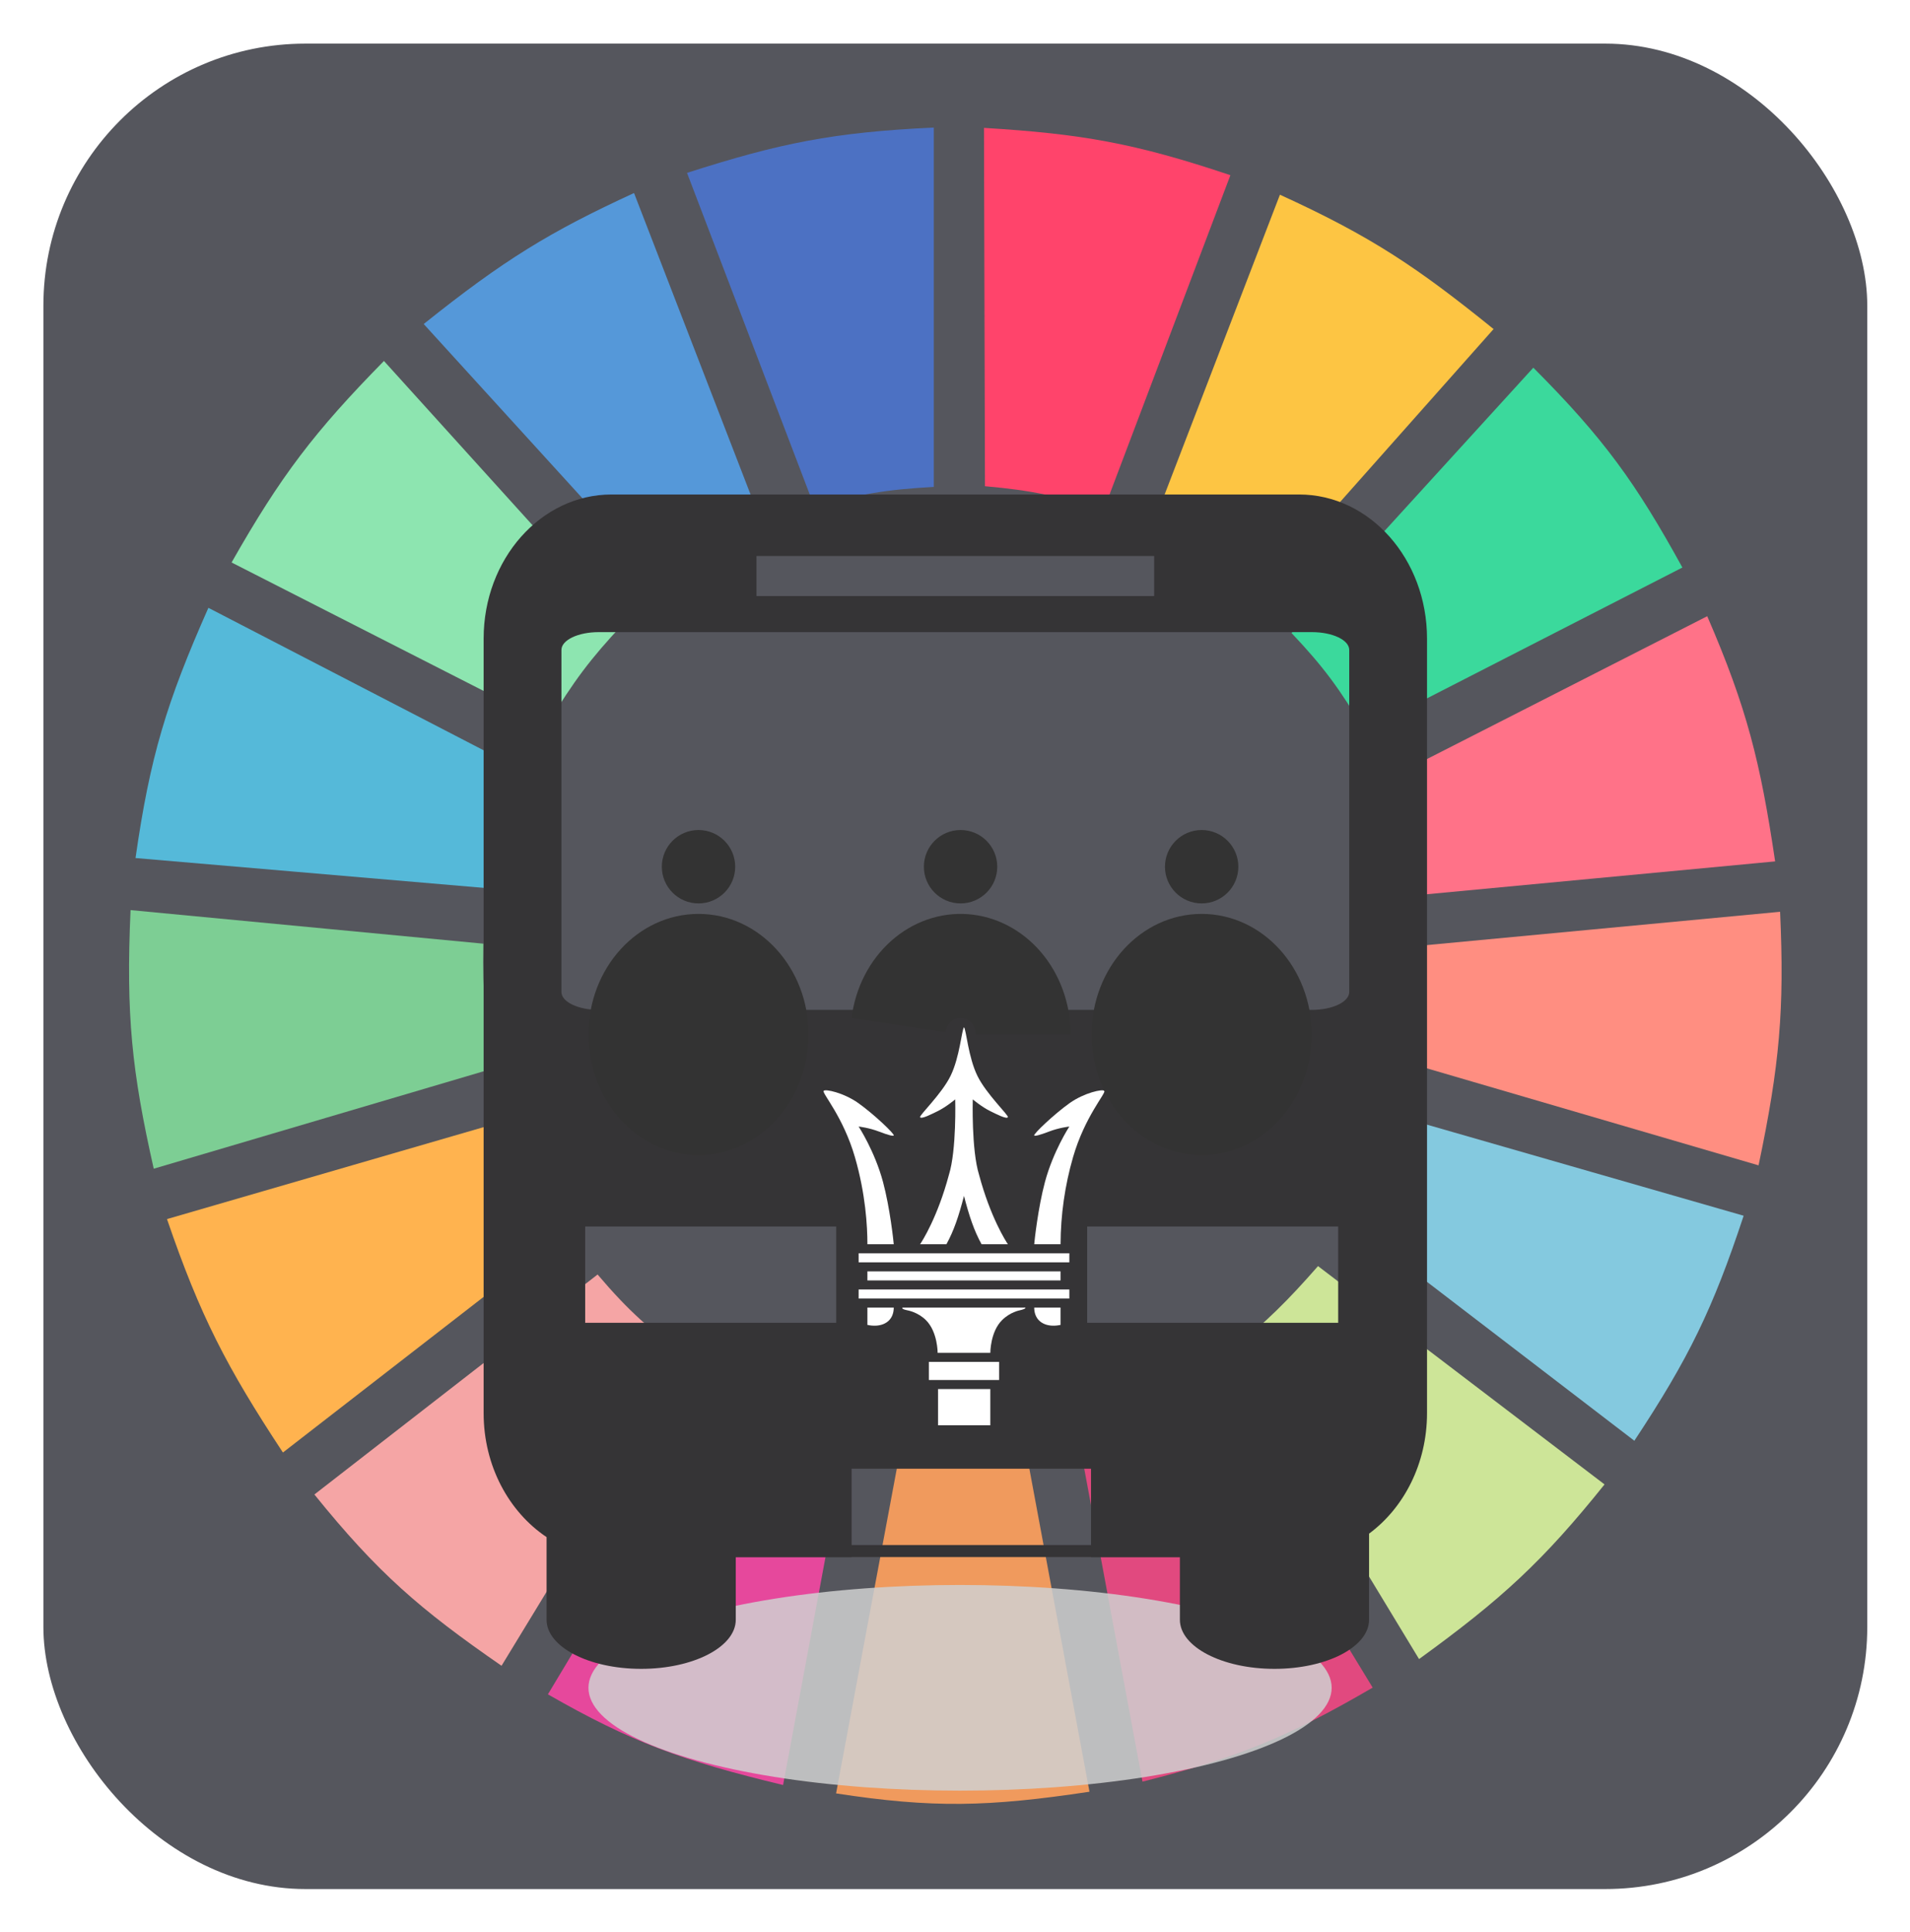 <svg width="718" height="726" viewBox="0 0 718 726" fill="none" xmlns="http://www.w3.org/2000/svg">
<g opacity="0.8" filter="url(#filter0_f)">
<rect x="16.31" y="16.393" width="685.626" height="693.507" rx="98.51" fill="#2B2C34"/>
<path d="M306.204 190.554L258.266 64.97C293.077 53.793 313.232 49.704 351.03 47.931V182.981C333.065 183.988 323.222 185.61 306.204 190.554Z" fill="#1F4EB4"/>
<path d="M370.26 182.719L369.893 48.062C406.344 50.269 426.605 53.771 462.522 65.843L414.787 191.929C397.659 186.345 387.896 184.284 370.26 182.719Z" fill="#FF1546"/>
<path d="M432.585 199.389L481.147 73.174C515.673 88.927 532.821 100.529 561.46 123.66L471.808 224.632C457.789 213.427 449.405 207.687 432.585 199.389Z" fill="#FDB714"/>
<path d="M485.507 237.885L576.404 138.175C603.069 164.916 614.974 181.558 632.436 213.273L512.901 274.488C503.669 258.992 497.796 250.882 485.507 237.885Z" fill="#0ACF83"/>
<path d="M521.617 292.789L641.775 231.574C656.665 265.965 661.749 286.302 667.301 323.711L533.446 336.333C530.821 318.872 528.229 309.347 521.617 292.789Z" fill="#FF4F6A"/>
<path d="M531.576 400.072C534.573 383.305 535.528 373.561 535.312 355.265L669.166 342.644C670.829 379.33 669.002 400.178 661.073 437.936L531.576 400.072Z" fill="#FF7262"/>
<path d="M507.295 459.393C516.072 444.977 520.205 436.308 525.972 419.635L655.469 456.869C643.883 491.892 634.89 510.409 614.379 541.433L507.295 459.393Z" fill="#65BBD7"/>
<path d="M603.173 557.841L495.466 475.801C483.632 489.296 476.521 496.172 463.092 507.355L533.444 623.473C564.599 600.894 580.045 586.657 603.173 557.841Z" fill="#C0DF7E"/>
<path d="M516.014 634.201L445.662 518.714C430.399 526.427 421.46 530.241 404.572 535.753L429.475 669.541C465.153 660.547 484.113 652.772 516.014 634.201Z" fill="#D91B5F"/>
<path d="M339.2 540.802C356.946 541.964 366.897 541.617 384.648 539.54L409.552 673.328C371.488 679.063 350.573 679.534 314.297 673.959L339.2 540.802Z" fill="#EC8134"/>
<path d="M205.967 636.726L275.696 520.607C291.505 528.876 301.095 532.395 319.277 537.015L294.374 670.804C256.73 661.762 237.145 654.613 205.967 636.726Z" fill="#E01A83"/>
<path d="M118.182 561.627L224.643 478.956C236.515 492.925 244.236 499.589 258.885 510.51L188.534 625.997C157.74 604.712 141.968 591.047 118.182 561.627Z" fill="#F28E8E"/>
<path d="M106.355 545.85C85.179 513.698 75.296 494.665 62.774 458.131L191.026 420.897C197.431 438.147 202.29 447.483 212.194 463.81L106.355 545.85Z" fill="#FFA023"/>
<path d="M57.793 439.198C49.555 402.676 47.322 381.49 49.077 342.013L181.686 354.634C181.348 374.185 182.391 384.348 186.045 401.334L57.793 439.198Z" fill="#5CC279"/>
<path d="M50.946 322.449L183.555 333.809C187.235 316.412 189.993 306.729 196.63 289.633L78.339 228.419C62.618 263.879 56.384 284.409 50.946 322.449Z" fill="#2AA8D0"/>
<path d="M87.056 211.38C105.592 178.746 118.219 162.239 144.333 135.651L233.985 234.73C221.853 247.696 215.734 255.868 205.968 271.963L87.056 211.38Z" fill="#70DF9C"/>
<path d="M249.549 220.846C263 210.708 271.092 205.633 286.904 198.127L238.343 72.543C206.743 87.057 189.393 97.683 159.275 121.767L249.549 220.846Z" fill="#2A7ED0"/>
<ellipse cx="360.901" cy="634.277" rx="139.691" ry="38.649" fill="#C4C4C4" fill-opacity="0.85"/>
<path d="M488.343 185.829H229.903C203.353 185.829 181.806 210.089 181.806 239.98V531.048C181.806 550.889 191.331 568.194 205.465 577.637V608.703C205.465 618.892 221.386 627.151 241.022 627.151C260.668 627.151 276.588 618.902 276.588 608.703V585.219H320.133V585.15H410.134V585.219H443.54V608.703C443.54 618.892 459.46 627.151 479.096 627.151C498.732 627.151 514.653 618.902 514.653 608.703V576.343C527.75 566.671 536.44 550.014 536.44 531.048V239.98C536.44 210.089 514.902 185.829 488.343 185.829ZM284.375 208.954H433.87V224H284.375V208.954ZM219.984 497.096V460.925H314.334V497.096H219.984ZM320.133 580.622V551.944H410.134V580.622H320.133ZM503.044 497.096H408.684V460.925H503.044V497.096ZM507.202 372.782C507.202 376.494 500.941 379.509 493.192 379.509H225.054C217.314 379.509 211.054 376.494 211.054 372.782V244.249C211.054 240.528 217.314 237.552 225.054 237.552H493.192C500.941 237.552 507.202 240.528 507.202 244.249V372.782Z" fill="#030104"/>
<path d="M349.175 511.801H375.579V518.605H349.175V511.801Z" fill="white"/>
<path d="M352.627 522.006H372.278V535.614H352.627V522.006Z" fill="white"/>
<path d="M326.072 477.782H398.681V481.184H326.072V477.782Z" fill="white"/>
<path d="M322.771 484.586H401.981V487.988H322.771V484.586Z" fill="white"/>
<path d="M322.771 470.978H401.981V474.38H322.771V470.978Z" fill="white"/>
<path d="M376.665 496.128C372.255 500.51 372.278 508.398 372.278 508.398H352.476C352.476 508.398 352.502 500.51 348.093 496.128C345.027 493.059 341.129 492.423 341.129 492.423C338.67 491.903 339.277 491.556 339.277 491.389H385.483C385.483 491.389 385.764 491.876 383.308 492.423C383.308 492.423 379.721 493.059 376.665 496.128Z" fill="white"/>
<path d="M326.072 491.389H335.973C335.973 495.58 333.237 497.945 329.372 498.176C328.265 498.232 327.155 498.138 326.072 497.897V491.389Z" fill="white"/>
<path d="M326.073 467.577C326.073 460.773 325.39 448.689 321.383 434.868C316.997 419.716 309.016 410.868 309.61 409.969C310.152 409.122 317.168 410.65 322.641 414.528C328.479 418.675 336.397 426.203 335.974 426.713C335.717 427.03 333.948 426.588 330.397 425.23C326.618 423.778 322.773 423.352 322.773 423.352C322.773 423.352 328.839 432.616 331.945 444.202C334.549 453.925 335.902 466.485 335.974 467.577H326.073Z" fill="white"/>
<path d="M398.682 467.576H388.78C388.85 466.484 390.206 453.924 392.81 444.202C395.919 432.615 401.982 423.352 401.982 423.352C401.982 423.352 398.137 423.777 394.358 425.233C390.807 426.59 389.038 427.029 388.78 426.716C388.358 426.206 396.276 418.678 402.114 414.531C407.586 410.653 414.603 409.125 415.144 409.972C415.738 410.87 407.758 419.715 403.372 434.871C400.306 445.487 398.726 456.5 398.682 467.576Z" fill="white"/>
<path d="M398.681 491.389H388.779C388.779 495.577 391.519 497.941 395.38 498.172C396.41 498.234 397.522 498.145 398.681 497.897V491.389Z" fill="white"/>
<path d="M368.039 441.463C365.131 432.125 365.679 413.146 365.679 413.146C365.679 413.146 369.138 416.058 372.363 417.613C374.363 418.582 378.36 420.691 378.878 419.844C379.277 419.164 370.769 411.149 367.429 404.311C363.993 397.321 363.227 386.999 362.379 386.033C361.531 386.999 360.768 397.321 357.329 404.311C353.989 411.149 345.477 419.164 345.88 419.844C346.398 420.691 350.395 418.582 352.395 417.613C355.62 416.058 359.078 413.146 359.078 413.146C359.078 413.146 359.63 432.125 356.719 441.463C352.478 457.37 346.609 466.531 345.877 467.576H355.778C358.577 462.507 360.425 456.982 362.379 449.42C364.333 456.986 366.181 462.51 368.98 467.576H378.881C378.152 466.531 372.28 457.37 368.039 441.463Z" fill="white"/>
<ellipse cx="262.583" cy="388.758" rx="41.374" ry="45.314" fill="black"/>
<circle cx="262.583" cy="325.712" r="13.791" fill="black"/>
<ellipse cx="451.722" cy="388.758" rx="41.374" ry="45.314" fill="black"/>
<circle cx="451.721" cy="325.712" r="13.791" fill="black"/>
<circle cx="361.093" cy="325.712" r="13.791" fill="black"/>
<path d="M402.467 388.758C402.467 377.279 398.489 366.228 391.337 357.836C384.184 349.445 374.391 344.34 363.934 343.551C353.478 342.763 343.138 346.35 335.003 353.589C326.869 360.827 321.546 371.177 320.109 382.548L355.442 387.902C355.64 386.334 356.374 384.907 357.495 383.909C358.617 382.911 360.043 382.416 361.485 382.525C362.926 382.634 364.277 383.338 365.263 384.495C366.249 385.652 366.797 387.176 366.797 388.758H402.467Z" fill="black"/>
</g>
<defs>
<filter id="filter0_f" x="0.548" y="0.631" width="717.149" height="725.03" filterUnits="userSpaceOnUse" color-interpolation-filters="sRGB">
<feFlood flood-opacity="0" result="BackgroundImageFix"/>
<feBlend mode="normal" in="SourceGraphic" in2="BackgroundImageFix" result="shape"/>
<feGaussianBlur stdDeviation="7.881" result="effect1_foregroundBlur"/>
</filter>
</defs>
</svg>
